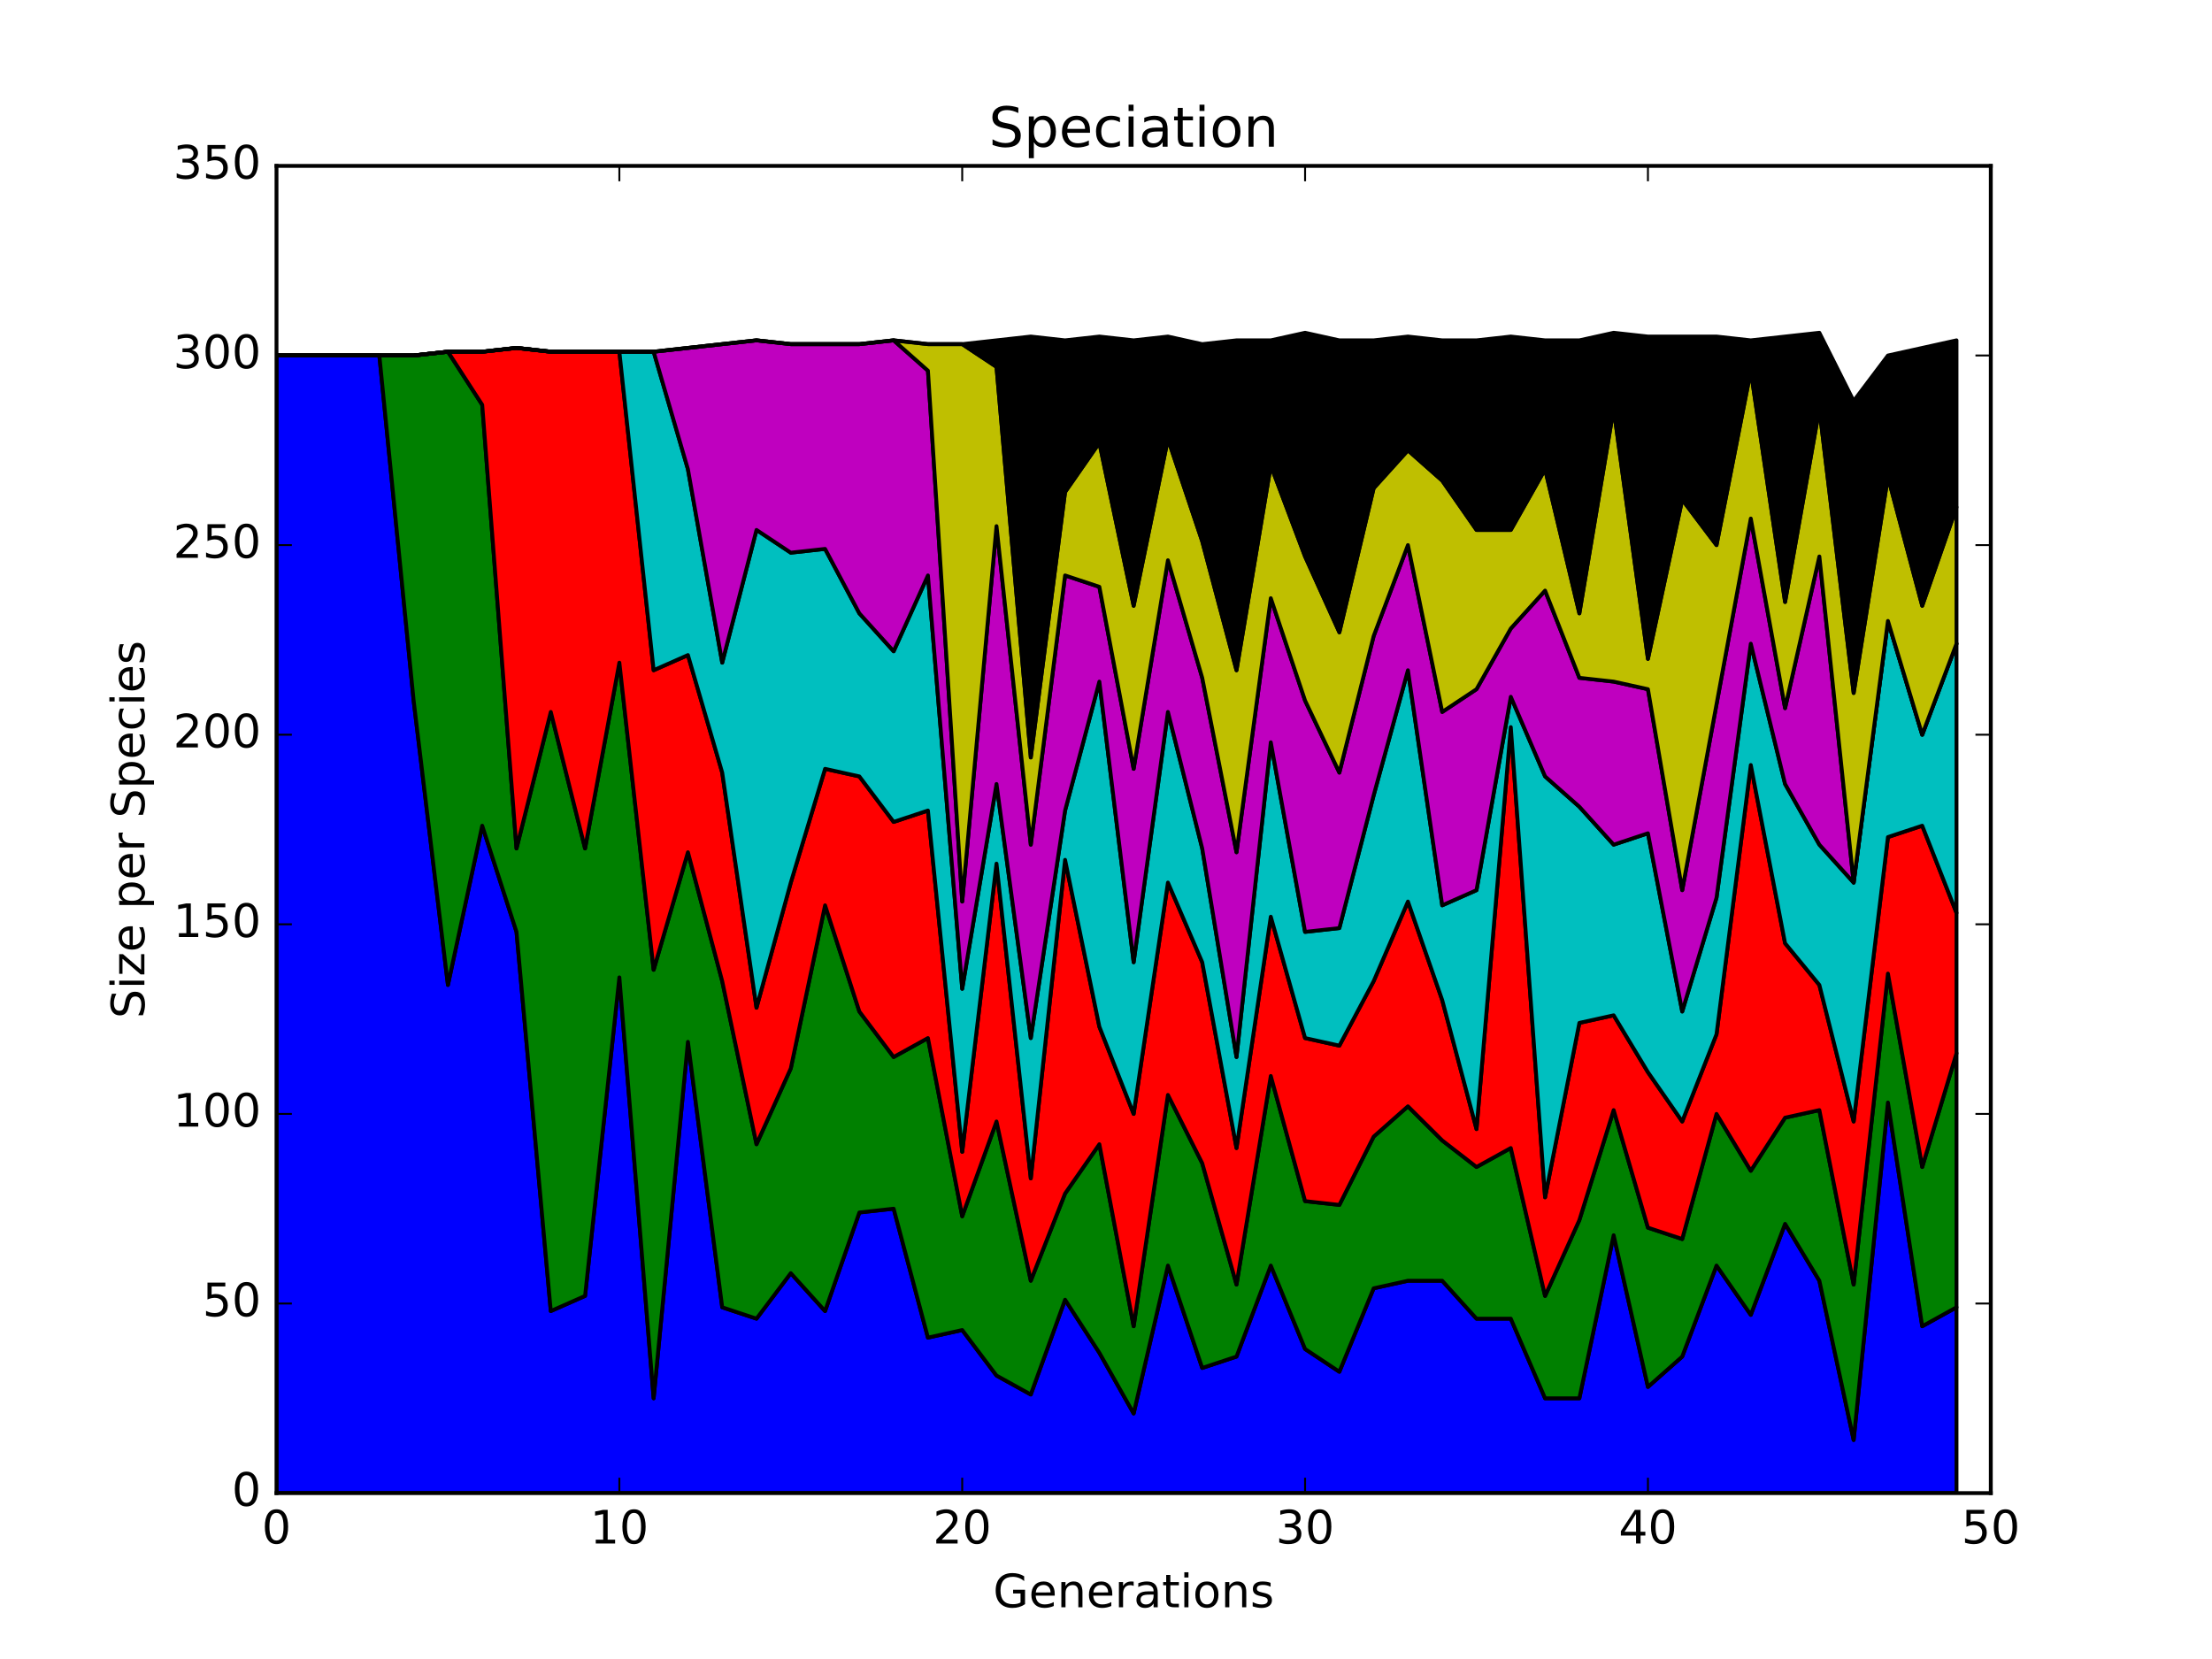<?xml version="1.0" encoding="utf-8" standalone="no"?>
<!DOCTYPE svg PUBLIC "-//W3C//DTD SVG 1.1//EN"
  "http://www.w3.org/Graphics/SVG/1.1/DTD/svg11.dtd">
<!-- Created with matplotlib (http://matplotlib.org/) -->
<svg height="432pt" version="1.1" viewBox="0 0 576 432" width="576pt" xmlns="http://www.w3.org/2000/svg" xmlns:xlink="http://www.w3.org/1999/xlink">
 <defs>
  <style type="text/css">
*{stroke-linecap:butt;stroke-linejoin:round;stroke-miterlimit:100000;}
  </style>
 </defs>
 <g id="figure_1">
  <g id="patch_1">
   <path d="M 0 432 
L 576 432 
L 576 0 
L 0 0 
z
" style="fill:#ffffff;"/>
  </g>
  <g id="axes_1">
   <g id="patch_2">
    <path d="M 72 388.8 
L 518.4 388.8 
L 518.4 43.2 
L 72 43.2 
z
" style="fill:#ffffff;"/>
   </g>
   <g id="PolyCollection_1">
    <defs>
     <path d="M 72 -339.429 
L 72 -43.2 
L 80.928 -43.2 
L 89.856 -43.2 
L 98.784 -43.2 
L 107.712 -43.2 
L 116.64 -43.2 
L 125.568 -43.2 
L 134.496 -43.2 
L 143.424 -43.2 
L 152.352 -43.2 
L 161.28 -43.2 
L 170.208 -43.2 
L 179.136 -43.2 
L 188.064 -43.2 
L 196.992 -43.2 
L 205.92 -43.2 
L 214.848 -43.2 
L 223.776 -43.2 
L 232.704 -43.2 
L 241.632 -43.2 
L 250.56 -43.2 
L 259.488 -43.2 
L 268.416 -43.2 
L 277.344 -43.2 
L 286.272 -43.2 
L 295.2 -43.2 
L 304.128 -43.2 
L 313.056 -43.2 
L 321.984 -43.2 
L 330.912 -43.2 
L 339.84 -43.2 
L 348.768 -43.2 
L 357.696 -43.2 
L 366.624 -43.2 
L 375.552 -43.2 
L 384.48 -43.2 
L 393.408 -43.2 
L 402.336 -43.2 
L 411.264 -43.2 
L 420.192 -43.2 
L 429.12 -43.2 
L 438.048 -43.2 
L 446.976 -43.2 
L 455.904 -43.2 
L 464.832 -43.2 
L 473.76 -43.2 
L 482.688 -43.2 
L 491.616 -43.2 
L 500.544 -43.2 
L 509.472 -43.2 
L 509.472 -91.584 
L 509.472 -91.584 
L 500.544 -86.647 
L 491.616 -144.905 
L 482.688 -57.024 
L 473.76 -98.496 
L 464.832 -113.307 
L 455.904 -89.609 
L 446.976 -102.446 
L 438.048 -78.747 
L 429.12 -70.848 
L 420.192 -110.345 
L 411.264 -67.886 
L 402.336 -67.886 
L 393.408 -88.622 
L 384.48 -88.622 
L 375.552 -98.496 
L 366.624 -98.496 
L 357.696 -96.521 
L 348.768 -74.798 
L 339.84 -80.722 
L 330.912 -102.446 
L 321.984 -78.747 
L 313.056 -75.785 
L 304.128 -102.446 
L 295.2 -63.936 
L 286.272 -79.735 
L 277.344 -93.559 
L 268.416 -68.873 
L 259.488 -73.81 
L 250.56 -85.659 
L 241.632 -83.685 
L 232.704 -117.257 
L 223.776 -116.27 
L 214.848 -90.597 
L 205.92 -100.471 
L 196.992 -88.622 
L 188.064 -91.584 
L 179.136 -160.704 
L 170.208 -67.886 
L 161.28 -177.49 
L 152.352 -94.546 
L 143.424 -90.597 
L 134.496 -189.339 
L 125.568 -216.987 
L 116.64 -175.515 
L 107.712 -249.573 
L 98.784 -339.429 
L 89.856 -339.429 
L 80.928 -339.429 
L 72 -339.429 
z
" id="mfee3e03f10" style="stroke:#000000;"/>
    </defs>
    <g clip-path="url(#pdfb8f7d296)">
     <use style="fill:#0000ff;stroke:#000000;" x="0.0" xlink:href="#mfee3e03f10" y="432.0"/>
    </g>
   </g>
   <g id="PolyCollection_2">
    <defs>
     <path d="M 72 -339.429 
L 72 -339.429 
L 80.928 -339.429 
L 89.856 -339.429 
L 98.784 -339.429 
L 107.712 -249.573 
L 116.64 -175.515 
L 125.568 -216.987 
L 134.496 -189.339 
L 143.424 -90.597 
L 152.352 -94.546 
L 161.28 -177.49 
L 170.208 -67.886 
L 179.136 -160.704 
L 188.064 -91.584 
L 196.992 -88.622 
L 205.92 -100.471 
L 214.848 -90.597 
L 223.776 -116.27 
L 232.704 -117.257 
L 241.632 -83.685 
L 250.56 -85.659 
L 259.488 -73.81 
L 268.416 -68.873 
L 277.344 -93.559 
L 286.272 -79.735 
L 295.2 -63.936 
L 304.128 -102.446 
L 313.056 -75.785 
L 321.984 -78.747 
L 330.912 -102.446 
L 339.84 -80.722 
L 348.768 -74.798 
L 357.696 -96.521 
L 366.624 -98.496 
L 375.552 -98.496 
L 384.48 -88.622 
L 393.408 -88.622 
L 402.336 -67.886 
L 411.264 -67.886 
L 420.192 -110.345 
L 429.12 -70.848 
L 438.048 -78.747 
L 446.976 -102.446 
L 455.904 -89.609 
L 464.832 -113.307 
L 473.76 -98.496 
L 482.688 -57.024 
L 491.616 -144.905 
L 500.544 -86.647 
L 509.472 -91.584 
L 509.472 -157.742 
L 509.472 -157.742 
L 500.544 -128.119 
L 491.616 -178.478 
L 482.688 -97.509 
L 473.76 -142.93 
L 464.832 -140.955 
L 455.904 -127.131 
L 446.976 -141.943 
L 438.048 -109.358 
L 429.12 -112.32 
L 420.192 -142.93 
L 411.264 -114.295 
L 402.336 -94.546 
L 393.408 -133.056 
L 384.48 -128.119 
L 375.552 -135.031 
L 366.624 -143.918 
L 357.696 -136.018 
L 348.768 -118.245 
L 339.84 -119.232 
L 330.912 -151.817 
L 321.984 -97.509 
L 313.056 -129.106 
L 304.128 -146.88 
L 295.2 -86.647 
L 286.272 -134.043 
L 277.344 -121.207 
L 268.416 -98.496 
L 259.488 -139.968 
L 250.56 -115.282 
L 241.632 -161.691 
L 232.704 -156.754 
L 223.776 -168.603 
L 214.848 -196.251 
L 205.92 -153.792 
L 196.992 -134.043 
L 188.064 -176.503 
L 179.136 -210.075 
L 170.208 -179.465 
L 161.28 -259.447 
L 152.352 -211.063 
L 143.424 -246.61 
L 134.496 -211.063 
L 125.568 -326.592 
L 116.64 -340.416 
L 107.712 -339.429 
L 98.784 -339.429 
L 89.856 -339.429 
L 80.928 -339.429 
L 72 -339.429 
z
" id="mb79f31e3a2" style="stroke:#000000;"/>
    </defs>
    <g clip-path="url(#pdfb8f7d296)">
     <use style="fill:#008000;stroke:#000000;" x="0.0" xlink:href="#mb79f31e3a2" y="432.0"/>
    </g>
   </g>
   <g id="PolyCollection_3">
    <defs>
     <path d="M 72 -339.429 
L 72 -339.429 
L 80.928 -339.429 
L 89.856 -339.429 
L 98.784 -339.429 
L 107.712 -339.429 
L 116.64 -340.416 
L 125.568 -326.592 
L 134.496 -211.063 
L 143.424 -246.61 
L 152.352 -211.063 
L 161.28 -259.447 
L 170.208 -179.465 
L 179.136 -210.075 
L 188.064 -176.503 
L 196.992 -134.043 
L 205.92 -153.792 
L 214.848 -196.251 
L 223.776 -168.603 
L 232.704 -156.754 
L 241.632 -161.691 
L 250.56 -115.282 
L 259.488 -139.968 
L 268.416 -98.496 
L 277.344 -121.207 
L 286.272 -134.043 
L 295.2 -86.647 
L 304.128 -146.88 
L 313.056 -129.106 
L 321.984 -97.509 
L 330.912 -151.817 
L 339.84 -119.232 
L 348.768 -118.245 
L 357.696 -136.018 
L 366.624 -143.918 
L 375.552 -135.031 
L 384.48 -128.119 
L 393.408 -133.056 
L 402.336 -94.546 
L 411.264 -114.295 
L 420.192 -142.93 
L 429.12 -112.32 
L 438.048 -109.358 
L 446.976 -141.943 
L 455.904 -127.131 
L 464.832 -140.955 
L 473.76 -142.93 
L 482.688 -97.509 
L 491.616 -178.478 
L 500.544 -128.119 
L 509.472 -157.742 
L 509.472 -194.277 
L 509.472 -194.277 
L 500.544 -216.987 
L 491.616 -214.025 
L 482.688 -139.968 
L 473.76 -175.515 
L 464.832 -186.377 
L 455.904 -232.786 
L 446.976 -162.679 
L 438.048 -139.968 
L 429.12 -152.805 
L 420.192 -167.616 
L 411.264 -165.641 
L 402.336 -120.219 
L 393.408 -242.661 
L 384.48 -137.993 
L 375.552 -171.566 
L 366.624 -197.239 
L 357.696 -176.503 
L 348.768 -159.717 
L 339.84 -161.691 
L 330.912 -193.289 
L 321.984 -133.056 
L 313.056 -181.44 
L 304.128 -202.176 
L 295.2 -141.943 
L 286.272 -164.654 
L 277.344 -208.101 
L 268.416 -125.157 
L 259.488 -207.113 
L 250.56 -132.069 
L 241.632 -220.937 
L 232.704 -217.975 
L 223.776 -229.824 
L 214.848 -231.799 
L 205.92 -202.176 
L 196.992 -169.591 
L 188.064 -230.811 
L 179.136 -261.422 
L 170.208 -257.472 
L 161.28 -340.416 
L 152.352 -340.416 
L 143.424 -340.416 
L 134.496 -341.403 
L 125.568 -340.416 
L 116.64 -340.416 
L 107.712 -339.429 
L 98.784 -339.429 
L 89.856 -339.429 
L 80.928 -339.429 
L 72 -339.429 
z
" id="m4c557b2517" style="stroke:#000000;"/>
    </defs>
    <g clip-path="url(#pdfb8f7d296)">
     <use style="fill:#ff0000;stroke:#000000;" x="0.0" xlink:href="#m4c557b2517" y="432.0"/>
    </g>
   </g>
   <g id="PolyCollection_4">
    <defs>
     <path d="M 72 -339.429 
L 72 -339.429 
L 80.928 -339.429 
L 89.856 -339.429 
L 98.784 -339.429 
L 107.712 -339.429 
L 116.64 -340.416 
L 125.568 -340.416 
L 134.496 -341.403 
L 143.424 -340.416 
L 152.352 -340.416 
L 161.28 -340.416 
L 170.208 -257.472 
L 179.136 -261.422 
L 188.064 -230.811 
L 196.992 -169.591 
L 205.92 -202.176 
L 214.848 -231.799 
L 223.776 -229.824 
L 232.704 -217.975 
L 241.632 -220.937 
L 250.56 -132.069 
L 259.488 -207.113 
L 268.416 -125.157 
L 277.344 -208.101 
L 286.272 -164.654 
L 295.2 -141.943 
L 304.128 -202.176 
L 313.056 -181.44 
L 321.984 -133.056 
L 330.912 -193.289 
L 339.84 -161.691 
L 348.768 -159.717 
L 357.696 -176.503 
L 366.624 -197.239 
L 375.552 -171.566 
L 384.48 -137.993 
L 393.408 -242.661 
L 402.336 -120.219 
L 411.264 -165.641 
L 420.192 -167.616 
L 429.12 -152.805 
L 438.048 -139.968 
L 446.976 -162.679 
L 455.904 -232.786 
L 464.832 -186.377 
L 473.76 -175.515 
L 482.688 -139.968 
L 491.616 -214.025 
L 500.544 -216.987 
L 509.472 -194.277 
L 509.472 -264.384 
L 509.472 -264.384 
L 500.544 -240.686 
L 491.616 -270.309 
L 482.688 -202.176 
L 473.76 -212.05 
L 464.832 -227.849 
L 455.904 -264.384 
L 446.976 -198.226 
L 438.048 -168.603 
L 429.12 -215.013 
L 420.192 -212.05 
L 411.264 -221.925 
L 402.336 -229.824 
L 393.408 -250.56 
L 384.48 -200.201 
L 375.552 -196.251 
L 366.624 -257.472 
L 357.696 -224.887 
L 348.768 -190.327 
L 339.84 -189.339 
L 330.912 -238.711 
L 321.984 -156.754 
L 313.056 -211.063 
L 304.128 -246.61 
L 295.2 -181.44 
L 286.272 -254.51 
L 277.344 -220.937 
L 268.416 -161.691 
L 259.488 -227.849 
L 250.56 -174.528 
L 241.632 -282.158 
L 232.704 -262.409 
L 223.776 -272.283 
L 214.848 -289.07 
L 205.92 -288.082 
L 196.992 -294.007 
L 188.064 -259.447 
L 179.136 -309.806 
L 170.208 -340.416 
L 161.28 -340.416 
L 152.352 -340.416 
L 143.424 -340.416 
L 134.496 -341.403 
L 125.568 -340.416 
L 116.64 -340.416 
L 107.712 -339.429 
L 98.784 -339.429 
L 89.856 -339.429 
L 80.928 -339.429 
L 72 -339.429 
z
" id="mb60c667c07" style="stroke:#000000;"/>
    </defs>
    <g clip-path="url(#pdfb8f7d296)">
     <use style="fill:#00bfbf;stroke:#000000;" x="0.0" xlink:href="#mb60c667c07" y="432.0"/>
    </g>
   </g>
   <g id="PolyCollection_5">
    <defs>
     <path d="M 72 -339.429 
L 72 -339.429 
L 80.928 -339.429 
L 89.856 -339.429 
L 98.784 -339.429 
L 107.712 -339.429 
L 116.64 -340.416 
L 125.568 -340.416 
L 134.496 -341.403 
L 143.424 -340.416 
L 152.352 -340.416 
L 161.28 -340.416 
L 170.208 -340.416 
L 179.136 -309.806 
L 188.064 -259.447 
L 196.992 -294.007 
L 205.92 -288.082 
L 214.848 -289.07 
L 223.776 -272.283 
L 232.704 -262.409 
L 241.632 -282.158 
L 250.56 -174.528 
L 259.488 -227.849 
L 268.416 -161.691 
L 277.344 -220.937 
L 286.272 -254.51 
L 295.2 -181.44 
L 304.128 -246.61 
L 313.056 -211.063 
L 321.984 -156.754 
L 330.912 -238.711 
L 339.84 -189.339 
L 348.768 -190.327 
L 357.696 -224.887 
L 366.624 -257.472 
L 375.552 -196.251 
L 384.48 -200.201 
L 393.408 -250.56 
L 402.336 -229.824 
L 411.264 -221.925 
L 420.192 -212.05 
L 429.12 -215.013 
L 438.048 -168.603 
L 446.976 -198.226 
L 455.904 -264.384 
L 464.832 -227.849 
L 473.76 -212.05 
L 482.688 -202.176 
L 491.616 -270.309 
L 500.544 -240.686 
L 509.472 -264.384 
L 509.472 -264.384 
L 509.472 -264.384 
L 500.544 -240.686 
L 491.616 -270.309 
L 482.688 -202.176 
L 473.76 -287.095 
L 464.832 -247.598 
L 455.904 -296.969 
L 446.976 -248.585 
L 438.048 -200.201 
L 429.12 -252.535 
L 420.192 -254.51 
L 411.264 -255.497 
L 402.336 -278.208 
L 393.408 -268.334 
L 384.48 -252.535 
L 375.552 -246.61 
L 366.624 -290.057 
L 357.696 -266.359 
L 348.768 -230.811 
L 339.84 -249.573 
L 330.912 -276.233 
L 321.984 -210.075 
L 313.056 -255.497 
L 304.128 -286.107 
L 295.2 -231.799 
L 286.272 -279.195 
L 277.344 -282.158 
L 268.416 -212.05 
L 259.488 -294.994 
L 250.56 -197.239 
L 241.632 -335.479 
L 232.704 -343.378 
L 223.776 -342.391 
L 214.848 -342.391 
L 205.92 -342.391 
L 196.992 -343.378 
L 188.064 -342.391 
L 179.136 -341.403 
L 170.208 -340.416 
L 161.28 -340.416 
L 152.352 -340.416 
L 143.424 -340.416 
L 134.496 -341.403 
L 125.568 -340.416 
L 116.64 -340.416 
L 107.712 -339.429 
L 98.784 -339.429 
L 89.856 -339.429 
L 80.928 -339.429 
L 72 -339.429 
z
" id="m4d6fc6853d" style="stroke:#000000;"/>
    </defs>
    <g clip-path="url(#pdfb8f7d296)">
     <use style="fill:#bf00bf;stroke:#000000;" x="0.0" xlink:href="#m4d6fc6853d" y="432.0"/>
    </g>
   </g>
   <g id="PolyCollection_6">
    <defs>
     <path d="M 72 -339.429 
L 72 -339.429 
L 80.928 -339.429 
L 89.856 -339.429 
L 98.784 -339.429 
L 107.712 -339.429 
L 116.64 -340.416 
L 125.568 -340.416 
L 134.496 -341.403 
L 143.424 -340.416 
L 152.352 -340.416 
L 161.28 -340.416 
L 170.208 -340.416 
L 179.136 -341.403 
L 188.064 -342.391 
L 196.992 -343.378 
L 205.92 -342.391 
L 214.848 -342.391 
L 223.776 -342.391 
L 232.704 -343.378 
L 241.632 -335.479 
L 250.56 -197.239 
L 259.488 -294.994 
L 268.416 -212.05 
L 277.344 -282.158 
L 286.272 -279.195 
L 295.2 -231.799 
L 304.128 -286.107 
L 313.056 -255.497 
L 321.984 -210.075 
L 330.912 -276.233 
L 339.84 -249.573 
L 348.768 -230.811 
L 357.696 -266.359 
L 366.624 -290.057 
L 375.552 -246.61 
L 384.48 -252.535 
L 393.408 -268.334 
L 402.336 -278.208 
L 411.264 -255.497 
L 420.192 -254.51 
L 429.12 -252.535 
L 438.048 -200.201 
L 446.976 -248.585 
L 455.904 -296.969 
L 464.832 -247.598 
L 473.76 -287.095 
L 482.688 -202.176 
L 491.616 -270.309 
L 500.544 -240.686 
L 509.472 -264.384 
L 509.472 -299.931 
L 509.472 -299.931 
L 500.544 -274.258 
L 491.616 -307.831 
L 482.688 -251.547 
L 473.76 -325.605 
L 464.832 -275.246 
L 455.904 -335.479 
L 446.976 -290.057 
L 438.048 -301.906 
L 429.12 -260.434 
L 420.192 -325.605 
L 411.264 -272.283 
L 402.336 -309.806 
L 393.408 -294.007 
L 384.48 -294.007 
L 375.552 -306.843 
L 366.624 -314.743 
L 357.696 -304.869 
L 348.768 -267.346 
L 339.84 -287.095 
L 330.912 -310.793 
L 321.984 -257.472 
L 313.056 -291.045 
L 304.128 -317.705 
L 295.2 -274.258 
L 286.272 -316.718 
L 277.344 -303.881 
L 268.416 -234.761 
L 259.488 -336.466 
L 250.56 -342.391 
L 241.632 -342.391 
L 232.704 -343.378 
L 223.776 -342.391 
L 214.848 -342.391 
L 205.92 -342.391 
L 196.992 -343.378 
L 188.064 -342.391 
L 179.136 -341.403 
L 170.208 -340.416 
L 161.28 -340.416 
L 152.352 -340.416 
L 143.424 -340.416 
L 134.496 -341.403 
L 125.568 -340.416 
L 116.64 -340.416 
L 107.712 -339.429 
L 98.784 -339.429 
L 89.856 -339.429 
L 80.928 -339.429 
L 72 -339.429 
z
" id="m09508219eb" style="stroke:#000000;"/>
    </defs>
    <g clip-path="url(#pdfb8f7d296)">
     <use style="fill:#bfbf00;stroke:#000000;" x="0.0" xlink:href="#m09508219eb" y="432.0"/>
    </g>
   </g>
   <g id="PolyCollection_7">
    <defs>
     <path d="M 72 -339.429 
L 72 -339.429 
L 80.928 -339.429 
L 89.856 -339.429 
L 98.784 -339.429 
L 107.712 -339.429 
L 116.64 -340.416 
L 125.568 -340.416 
L 134.496 -341.403 
L 143.424 -340.416 
L 152.352 -340.416 
L 161.28 -340.416 
L 170.208 -340.416 
L 179.136 -341.403 
L 188.064 -342.391 
L 196.992 -343.378 
L 205.92 -342.391 
L 214.848 -342.391 
L 223.776 -342.391 
L 232.704 -343.378 
L 241.632 -342.391 
L 250.56 -342.391 
L 259.488 -336.466 
L 268.416 -234.761 
L 277.344 -303.881 
L 286.272 -316.718 
L 295.2 -274.258 
L 304.128 -317.705 
L 313.056 -291.045 
L 321.984 -257.472 
L 330.912 -310.793 
L 339.84 -287.095 
L 348.768 -267.346 
L 357.696 -304.869 
L 366.624 -314.743 
L 375.552 -306.843 
L 384.48 -294.007 
L 393.408 -294.007 
L 402.336 -309.806 
L 411.264 -272.283 
L 420.192 -325.605 
L 429.12 -260.434 
L 438.048 -301.906 
L 446.976 -290.057 
L 455.904 -335.479 
L 464.832 -275.246 
L 473.76 -325.605 
L 482.688 -251.547 
L 491.616 -307.831 
L 500.544 -274.258 
L 509.472 -299.931 
L 509.472 -343.378 
L 509.472 -343.378 
L 500.544 -341.403 
L 491.616 -339.429 
L 482.688 -327.579 
L 473.76 -345.353 
L 464.832 -344.366 
L 455.904 -343.378 
L 446.976 -344.366 
L 438.048 -344.366 
L 429.12 -344.366 
L 420.192 -345.353 
L 411.264 -343.378 
L 402.336 -343.378 
L 393.408 -344.366 
L 384.48 -343.378 
L 375.552 -343.378 
L 366.624 -344.366 
L 357.696 -343.378 
L 348.768 -343.378 
L 339.84 -345.353 
L 330.912 -343.378 
L 321.984 -343.378 
L 313.056 -342.391 
L 304.128 -344.366 
L 295.2 -343.378 
L 286.272 -344.366 
L 277.344 -343.378 
L 268.416 -344.366 
L 259.488 -343.378 
L 250.56 -342.391 
L 241.632 -342.391 
L 232.704 -343.378 
L 223.776 -342.391 
L 214.848 -342.391 
L 205.92 -342.391 
L 196.992 -343.378 
L 188.064 -342.391 
L 179.136 -341.403 
L 170.208 -340.416 
L 161.28 -340.416 
L 152.352 -340.416 
L 143.424 -340.416 
L 134.496 -341.403 
L 125.568 -340.416 
L 116.64 -340.416 
L 107.712 -339.429 
L 98.784 -339.429 
L 89.856 -339.429 
L 80.928 -339.429 
L 72 -339.429 
z
" id="m6f94bbad53" style="stroke:#000000;"/>
    </defs>
    <g clip-path="url(#pdfb8f7d296)">
     <use style="stroke:#000000;" x="0.0" xlink:href="#m6f94bbad53" y="432.0"/>
    </g>
   </g>
   <g id="patch_3">
    <path d="M 72 43.2 
L 518.4 43.2 
" style="fill:none;stroke:#000000;stroke-linecap:square;stroke-linejoin:miter;"/>
   </g>
   <g id="patch_4">
    <path d="M 72 388.8 
L 518.4 388.8 
" style="fill:none;stroke:#000000;stroke-linecap:square;stroke-linejoin:miter;"/>
   </g>
   <g id="patch_5">
    <path d="M 72 388.8 
L 72 43.2 
" style="fill:none;stroke:#000000;stroke-linecap:square;stroke-linejoin:miter;"/>
   </g>
   <g id="patch_6">
    <path d="M 518.4 388.8 
L 518.4 43.2 
" style="fill:none;stroke:#000000;stroke-linecap:square;stroke-linejoin:miter;"/>
   </g>
   <g id="matplotlib.axis_1">
    <g id="xtick_1">
     <g id="line2d_1">
      <defs>
       <path d="M 0 0 
L 0 -4 
" id="m015c367606" style="stroke:#000000;stroke-width:0.5;"/>
      </defs>
      <g>
       <use style="stroke:#000000;stroke-width:0.5;" x="72.0" xlink:href="#m015c367606" y="388.8"/>
      </g>
     </g>
     <g id="line2d_2">
      <defs>
       <path d="M 0 0 
L 0 4 
" id="mb0a38dd9a9" style="stroke:#000000;stroke-width:0.5;"/>
      </defs>
      <g>
       <use style="stroke:#000000;stroke-width:0.5;" x="72.0" xlink:href="#mb0a38dd9a9" y="43.2"/>
      </g>
     </g>
     <g id="text_1">
      <!-- 0 -->
      <defs>
       <path d="M 31.781 66.406 
Q 24.172 66.406 20.328 58.906 
Q 16.5 51.422 16.5 36.375 
Q 16.5 21.391 20.328 13.891 
Q 24.172 6.391 31.781 6.391 
Q 39.453 6.391 43.281 13.891 
Q 47.125 21.391 47.125 36.375 
Q 47.125 51.422 43.281 58.906 
Q 39.453 66.406 31.781 66.406 
M 31.781 74.219 
Q 44.047 74.219 50.516 64.516 
Q 56.984 54.828 56.984 36.375 
Q 56.984 17.969 50.516 8.266 
Q 44.047 -1.422 31.781 -1.422 
Q 19.531 -1.422 13.062 8.266 
Q 6.594 17.969 6.594 36.375 
Q 6.594 54.828 13.062 64.516 
Q 19.531 74.219 31.781 74.219 
" id="BitstreamVeraSans-Roman-30"/>
      </defs>
      <g transform="translate(68.183 401.918)scale(0.12 -0.12)">
       <use xlink:href="#BitstreamVeraSans-Roman-30"/>
      </g>
     </g>
    </g>
    <g id="xtick_2">
     <g id="line2d_3">
      <g>
       <use style="stroke:#000000;stroke-width:0.5;" x="161.28" xlink:href="#m015c367606" y="388.8"/>
      </g>
     </g>
     <g id="line2d_4">
      <g>
       <use style="stroke:#000000;stroke-width:0.5;" x="161.28" xlink:href="#mb0a38dd9a9" y="43.2"/>
      </g>
     </g>
     <g id="text_2">
      <!-- 10 -->
      <defs>
       <path d="M 12.406 8.297 
L 28.516 8.297 
L 28.516 63.922 
L 10.984 60.406 
L 10.984 69.391 
L 28.422 72.906 
L 38.281 72.906 
L 38.281 8.297 
L 54.391 8.297 
L 54.391 0 
L 12.406 0 
z
" id="BitstreamVeraSans-Roman-31"/>
      </defs>
      <g transform="translate(153.645 401.918)scale(0.12 -0.12)">
       <use xlink:href="#BitstreamVeraSans-Roman-31"/>
       <use x="63.623" xlink:href="#BitstreamVeraSans-Roman-30"/>
      </g>
     </g>
    </g>
    <g id="xtick_3">
     <g id="line2d_5">
      <g>
       <use style="stroke:#000000;stroke-width:0.5;" x="250.56" xlink:href="#m015c367606" y="388.8"/>
      </g>
     </g>
     <g id="line2d_6">
      <g>
       <use style="stroke:#000000;stroke-width:0.5;" x="250.56" xlink:href="#mb0a38dd9a9" y="43.2"/>
      </g>
     </g>
     <g id="text_3">
      <!-- 20 -->
      <defs>
       <path d="M 19.188 8.297 
L 53.609 8.297 
L 53.609 0 
L 7.328 0 
L 7.328 8.297 
Q 12.938 14.109 22.625 23.891 
Q 32.328 33.688 34.812 36.531 
Q 39.547 41.844 41.422 45.531 
Q 43.312 49.219 43.312 52.781 
Q 43.312 58.594 39.234 62.25 
Q 35.156 65.922 28.609 65.922 
Q 23.969 65.922 18.812 64.312 
Q 13.672 62.703 7.812 59.422 
L 7.812 69.391 
Q 13.766 71.781 18.938 73 
Q 24.125 74.219 28.422 74.219 
Q 39.75 74.219 46.484 68.547 
Q 53.219 62.891 53.219 53.422 
Q 53.219 48.922 51.531 44.891 
Q 49.859 40.875 45.406 35.406 
Q 44.188 33.984 37.641 27.219 
Q 31.109 20.453 19.188 8.297 
" id="BitstreamVeraSans-Roman-32"/>
      </defs>
      <g transform="translate(242.925 401.918)scale(0.12 -0.12)">
       <use xlink:href="#BitstreamVeraSans-Roman-32"/>
       <use x="63.623" xlink:href="#BitstreamVeraSans-Roman-30"/>
      </g>
     </g>
    </g>
    <g id="xtick_4">
     <g id="line2d_7">
      <g>
       <use style="stroke:#000000;stroke-width:0.5;" x="339.84" xlink:href="#m015c367606" y="388.8"/>
      </g>
     </g>
     <g id="line2d_8">
      <g>
       <use style="stroke:#000000;stroke-width:0.5;" x="339.84" xlink:href="#mb0a38dd9a9" y="43.2"/>
      </g>
     </g>
     <g id="text_4">
      <!-- 30 -->
      <defs>
       <path d="M 40.578 39.312 
Q 47.656 37.797 51.625 33 
Q 55.609 28.219 55.609 21.188 
Q 55.609 10.406 48.188 4.484 
Q 40.766 -1.422 27.094 -1.422 
Q 22.516 -1.422 17.656 -0.516 
Q 12.797 0.391 7.625 2.203 
L 7.625 11.719 
Q 11.719 9.328 16.594 8.109 
Q 21.484 6.891 26.812 6.891 
Q 36.078 6.891 40.938 10.547 
Q 45.797 14.203 45.797 21.188 
Q 45.797 27.641 41.281 31.266 
Q 36.766 34.906 28.719 34.906 
L 20.219 34.906 
L 20.219 43.016 
L 29.109 43.016 
Q 36.375 43.016 40.234 45.922 
Q 44.094 48.828 44.094 54.297 
Q 44.094 59.906 40.109 62.906 
Q 36.141 65.922 28.719 65.922 
Q 24.656 65.922 20.016 65.031 
Q 15.375 64.156 9.812 62.312 
L 9.812 71.094 
Q 15.438 72.656 20.344 73.438 
Q 25.25 74.219 29.594 74.219 
Q 40.828 74.219 47.359 69.109 
Q 53.906 64.016 53.906 55.328 
Q 53.906 49.266 50.438 45.094 
Q 46.969 40.922 40.578 39.312 
" id="BitstreamVeraSans-Roman-33"/>
      </defs>
      <g transform="translate(332.205 401.918)scale(0.12 -0.12)">
       <use xlink:href="#BitstreamVeraSans-Roman-33"/>
       <use x="63.623" xlink:href="#BitstreamVeraSans-Roman-30"/>
      </g>
     </g>
    </g>
    <g id="xtick_5">
     <g id="line2d_9">
      <g>
       <use style="stroke:#000000;stroke-width:0.5;" x="429.12" xlink:href="#m015c367606" y="388.8"/>
      </g>
     </g>
     <g id="line2d_10">
      <g>
       <use style="stroke:#000000;stroke-width:0.5;" x="429.12" xlink:href="#mb0a38dd9a9" y="43.2"/>
      </g>
     </g>
     <g id="text_5">
      <!-- 40 -->
      <defs>
       <path d="M 37.797 64.312 
L 12.891 25.391 
L 37.797 25.391 
z
M 35.203 72.906 
L 47.609 72.906 
L 47.609 25.391 
L 58.016 25.391 
L 58.016 17.188 
L 47.609 17.188 
L 47.609 0 
L 37.797 0 
L 37.797 17.188 
L 4.891 17.188 
L 4.891 26.703 
z
" id="BitstreamVeraSans-Roman-34"/>
      </defs>
      <g transform="translate(421.485 401.918)scale(0.12 -0.12)">
       <use xlink:href="#BitstreamVeraSans-Roman-34"/>
       <use x="63.623" xlink:href="#BitstreamVeraSans-Roman-30"/>
      </g>
     </g>
    </g>
    <g id="xtick_6">
     <g id="line2d_11">
      <g>
       <use style="stroke:#000000;stroke-width:0.5;" x="518.4" xlink:href="#m015c367606" y="388.8"/>
      </g>
     </g>
     <g id="line2d_12">
      <g>
       <use style="stroke:#000000;stroke-width:0.5;" x="518.4" xlink:href="#mb0a38dd9a9" y="43.2"/>
      </g>
     </g>
     <g id="text_6">
      <!-- 50 -->
      <defs>
       <path d="M 10.797 72.906 
L 49.516 72.906 
L 49.516 64.594 
L 19.828 64.594 
L 19.828 46.734 
Q 21.969 47.469 24.109 47.828 
Q 26.266 48.188 28.422 48.188 
Q 40.625 48.188 47.75 41.5 
Q 54.891 34.812 54.891 23.391 
Q 54.891 11.625 47.562 5.094 
Q 40.234 -1.422 26.906 -1.422 
Q 22.312 -1.422 17.547 -0.641 
Q 12.797 0.141 7.719 1.703 
L 7.719 11.625 
Q 12.109 9.234 16.797 8.062 
Q 21.484 6.891 26.703 6.891 
Q 35.156 6.891 40.078 11.328 
Q 45.016 15.766 45.016 23.391 
Q 45.016 31 40.078 35.438 
Q 35.156 39.891 26.703 39.891 
Q 22.75 39.891 18.812 39.016 
Q 14.891 38.141 10.797 36.281 
z
" id="BitstreamVeraSans-Roman-35"/>
      </defs>
      <g transform="translate(510.765 401.918)scale(0.12 -0.12)">
       <use xlink:href="#BitstreamVeraSans-Roman-35"/>
       <use x="63.623" xlink:href="#BitstreamVeraSans-Roman-30"/>
      </g>
     </g>
    </g>
    <g id="text_7">
     <!-- Generations -->
     <defs>
      <path d="M 59.516 10.406 
L 59.516 29.984 
L 43.406 29.984 
L 43.406 38.094 
L 69.281 38.094 
L 69.281 6.781 
Q 63.578 2.734 56.688 0.656 
Q 49.812 -1.422 42 -1.422 
Q 24.906 -1.422 15.25 8.562 
Q 5.609 18.562 5.609 36.375 
Q 5.609 54.25 15.25 64.234 
Q 24.906 74.219 42 74.219 
Q 49.125 74.219 55.547 72.453 
Q 61.969 70.703 67.391 67.281 
L 67.391 56.781 
Q 61.922 61.422 55.766 63.766 
Q 49.609 66.109 42.828 66.109 
Q 29.438 66.109 22.719 58.641 
Q 16.016 51.172 16.016 36.375 
Q 16.016 21.625 22.719 14.156 
Q 29.438 6.688 42.828 6.688 
Q 48.047 6.688 52.141 7.594 
Q 56.25 8.5 59.516 10.406 
" id="BitstreamVeraSans-Roman-47"/>
      <path d="M 54.891 33.016 
L 54.891 0 
L 45.906 0 
L 45.906 32.719 
Q 45.906 40.484 42.875 44.328 
Q 39.844 48.188 33.797 48.188 
Q 26.516 48.188 22.312 43.547 
Q 18.109 38.922 18.109 30.906 
L 18.109 0 
L 9.078 0 
L 9.078 54.688 
L 18.109 54.688 
L 18.109 46.188 
Q 21.344 51.125 25.703 53.562 
Q 30.078 56 35.797 56 
Q 45.219 56 50.047 50.172 
Q 54.891 44.344 54.891 33.016 
" id="BitstreamVeraSans-Roman-6e"/>
      <path d="M 18.312 70.219 
L 18.312 54.688 
L 36.812 54.688 
L 36.812 47.703 
L 18.312 47.703 
L 18.312 18.016 
Q 18.312 11.328 20.141 9.422 
Q 21.969 7.516 27.594 7.516 
L 36.812 7.516 
L 36.812 0 
L 27.594 0 
Q 17.188 0 13.234 3.875 
Q 9.281 7.766 9.281 18.016 
L 9.281 47.703 
L 2.688 47.703 
L 2.688 54.688 
L 9.281 54.688 
L 9.281 70.219 
z
" id="BitstreamVeraSans-Roman-74"/>
      <path d="M 44.281 53.078 
L 44.281 44.578 
Q 40.484 46.531 36.375 47.5 
Q 32.281 48.484 27.875 48.484 
Q 21.188 48.484 17.844 46.438 
Q 14.5 44.391 14.5 40.281 
Q 14.5 37.156 16.891 35.375 
Q 19.281 33.594 26.516 31.984 
L 29.594 31.297 
Q 39.156 29.25 43.188 25.516 
Q 47.219 21.781 47.219 15.094 
Q 47.219 7.469 41.188 3.016 
Q 35.156 -1.422 24.609 -1.422 
Q 20.219 -1.422 15.453 -0.562 
Q 10.688 0.297 5.422 2 
L 5.422 11.281 
Q 10.406 8.688 15.234 7.391 
Q 20.062 6.109 24.812 6.109 
Q 31.156 6.109 34.562 8.281 
Q 37.984 10.453 37.984 14.406 
Q 37.984 18.062 35.516 20.016 
Q 33.062 21.969 24.703 23.781 
L 21.578 24.516 
Q 13.234 26.266 9.516 29.906 
Q 5.812 33.547 5.812 39.891 
Q 5.812 47.609 11.281 51.797 
Q 16.75 56 26.812 56 
Q 31.781 56 36.172 55.266 
Q 40.578 54.547 44.281 53.078 
" id="BitstreamVeraSans-Roman-73"/>
      <path d="M 41.109 46.297 
Q 39.594 47.172 37.812 47.578 
Q 36.031 48 33.891 48 
Q 26.266 48 22.188 43.047 
Q 18.109 38.094 18.109 28.812 
L 18.109 0 
L 9.078 0 
L 9.078 54.688 
L 18.109 54.688 
L 18.109 46.188 
Q 20.953 51.172 25.484 53.578 
Q 30.031 56 36.531 56 
Q 37.453 56 38.578 55.875 
Q 39.703 55.766 41.062 55.516 
z
" id="BitstreamVeraSans-Roman-72"/>
      <path d="M 34.281 27.484 
Q 23.391 27.484 19.188 25 
Q 14.984 22.516 14.984 16.5 
Q 14.984 11.719 18.141 8.906 
Q 21.297 6.109 26.703 6.109 
Q 34.188 6.109 38.703 11.406 
Q 43.219 16.703 43.219 25.484 
L 43.219 27.484 
z
M 52.203 31.203 
L 52.203 0 
L 43.219 0 
L 43.219 8.297 
Q 40.141 3.328 35.547 0.953 
Q 30.953 -1.422 24.312 -1.422 
Q 15.922 -1.422 10.953 3.297 
Q 6 8.016 6 15.922 
Q 6 25.141 12.172 29.828 
Q 18.359 34.516 30.609 34.516 
L 43.219 34.516 
L 43.219 35.406 
Q 43.219 41.609 39.141 45 
Q 35.062 48.391 27.688 48.391 
Q 23 48.391 18.547 47.266 
Q 14.109 46.141 10.016 43.891 
L 10.016 52.203 
Q 14.938 54.109 19.578 55.047 
Q 24.219 56 28.609 56 
Q 40.484 56 46.344 49.844 
Q 52.203 43.703 52.203 31.203 
" id="BitstreamVeraSans-Roman-61"/>
      <path d="M 30.609 48.391 
Q 23.391 48.391 19.188 42.75 
Q 14.984 37.109 14.984 27.297 
Q 14.984 17.484 19.156 11.844 
Q 23.344 6.203 30.609 6.203 
Q 37.797 6.203 41.984 11.859 
Q 46.188 17.531 46.188 27.297 
Q 46.188 37.016 41.984 42.703 
Q 37.797 48.391 30.609 48.391 
M 30.609 56 
Q 42.328 56 49.016 48.375 
Q 55.719 40.766 55.719 27.297 
Q 55.719 13.875 49.016 6.219 
Q 42.328 -1.422 30.609 -1.422 
Q 18.844 -1.422 12.172 6.219 
Q 5.516 13.875 5.516 27.297 
Q 5.516 40.766 12.172 48.375 
Q 18.844 56 30.609 56 
" id="BitstreamVeraSans-Roman-6f"/>
      <path d="M 9.422 54.688 
L 18.406 54.688 
L 18.406 0 
L 9.422 0 
z
M 9.422 75.984 
L 18.406 75.984 
L 18.406 64.594 
L 9.422 64.594 
z
" id="BitstreamVeraSans-Roman-69"/>
      <path d="M 56.203 29.594 
L 56.203 25.203 
L 14.891 25.203 
Q 15.484 15.922 20.484 11.062 
Q 25.484 6.203 34.422 6.203 
Q 39.594 6.203 44.453 7.469 
Q 49.312 8.734 54.109 11.281 
L 54.109 2.781 
Q 49.266 0.734 44.188 -0.344 
Q 39.109 -1.422 33.891 -1.422 
Q 20.797 -1.422 13.156 6.188 
Q 5.516 13.812 5.516 26.812 
Q 5.516 40.234 12.766 48.109 
Q 20.016 56 32.328 56 
Q 43.359 56 49.781 48.891 
Q 56.203 41.797 56.203 29.594 
M 47.219 32.234 
Q 47.125 39.594 43.094 43.984 
Q 39.062 48.391 32.422 48.391 
Q 24.906 48.391 20.391 44.141 
Q 15.875 39.891 15.188 32.172 
z
" id="BitstreamVeraSans-Roman-65"/>
     </defs>
     <g transform="translate(258.603 418.532)scale(0.12 -0.12)">
      <use xlink:href="#BitstreamVeraSans-Roman-47"/>
      <use x="77.49" xlink:href="#BitstreamVeraSans-Roman-65"/>
      <use x="139.014" xlink:href="#BitstreamVeraSans-Roman-6e"/>
      <use x="202.393" xlink:href="#BitstreamVeraSans-Roman-65"/>
      <use x="263.916" xlink:href="#BitstreamVeraSans-Roman-72"/>
      <use x="305.029" xlink:href="#BitstreamVeraSans-Roman-61"/>
      <use x="366.309" xlink:href="#BitstreamVeraSans-Roman-74"/>
      <use x="405.518" xlink:href="#BitstreamVeraSans-Roman-69"/>
      <use x="433.301" xlink:href="#BitstreamVeraSans-Roman-6f"/>
      <use x="494.482" xlink:href="#BitstreamVeraSans-Roman-6e"/>
      <use x="557.861" xlink:href="#BitstreamVeraSans-Roman-73"/>
     </g>
    </g>
   </g>
   <g id="matplotlib.axis_2">
    <g id="ytick_1">
     <g id="line2d_13">
      <defs>
       <path d="M 0 0 
L 4 0 
" id="m48b367f5cb" style="stroke:#000000;stroke-width:0.5;"/>
      </defs>
      <g>
       <use style="stroke:#000000;stroke-width:0.5;" x="72.0" xlink:href="#m48b367f5cb" y="388.8"/>
      </g>
     </g>
     <g id="line2d_14">
      <defs>
       <path d="M 0 0 
L -4 0 
" id="m76a274cc5b" style="stroke:#000000;stroke-width:0.5;"/>
      </defs>
      <g>
       <use style="stroke:#000000;stroke-width:0.5;" x="518.4" xlink:href="#m76a274cc5b" y="388.8"/>
      </g>
     </g>
     <g id="text_8">
      <!-- 0 -->
      <g transform="translate(60.365 392.111)scale(0.12 -0.12)">
       <use xlink:href="#BitstreamVeraSans-Roman-30"/>
      </g>
     </g>
    </g>
    <g id="ytick_2">
     <g id="line2d_15">
      <g>
       <use style="stroke:#000000;stroke-width:0.5;" x="72.0" xlink:href="#m48b367f5cb" y="339.429"/>
      </g>
     </g>
     <g id="line2d_16">
      <g>
       <use style="stroke:#000000;stroke-width:0.5;" x="518.4" xlink:href="#m76a274cc5b" y="339.429"/>
      </g>
     </g>
     <g id="text_9">
      <!-- 50 -->
      <g transform="translate(52.73 342.74)scale(0.12 -0.12)">
       <use xlink:href="#BitstreamVeraSans-Roman-35"/>
       <use x="63.623" xlink:href="#BitstreamVeraSans-Roman-30"/>
      </g>
     </g>
    </g>
    <g id="ytick_3">
     <g id="line2d_17">
      <g>
       <use style="stroke:#000000;stroke-width:0.5;" x="72.0" xlink:href="#m48b367f5cb" y="290.057"/>
      </g>
     </g>
     <g id="line2d_18">
      <g>
       <use style="stroke:#000000;stroke-width:0.5;" x="518.4" xlink:href="#m76a274cc5b" y="290.057"/>
      </g>
     </g>
     <g id="text_10">
      <!-- 100 -->
      <g transform="translate(45.095 293.368)scale(0.12 -0.12)">
       <use xlink:href="#BitstreamVeraSans-Roman-31"/>
       <use x="63.623" xlink:href="#BitstreamVeraSans-Roman-30"/>
       <use x="127.246" xlink:href="#BitstreamVeraSans-Roman-30"/>
      </g>
     </g>
    </g>
    <g id="ytick_4">
     <g id="line2d_19">
      <g>
       <use style="stroke:#000000;stroke-width:0.5;" x="72.0" xlink:href="#m48b367f5cb" y="240.686"/>
      </g>
     </g>
     <g id="line2d_20">
      <g>
       <use style="stroke:#000000;stroke-width:0.5;" x="518.4" xlink:href="#m76a274cc5b" y="240.686"/>
      </g>
     </g>
     <g id="text_11">
      <!-- 150 -->
      <g transform="translate(45.095 243.997)scale(0.12 -0.12)">
       <use xlink:href="#BitstreamVeraSans-Roman-31"/>
       <use x="63.623" xlink:href="#BitstreamVeraSans-Roman-35"/>
       <use x="127.246" xlink:href="#BitstreamVeraSans-Roman-30"/>
      </g>
     </g>
    </g>
    <g id="ytick_5">
     <g id="line2d_21">
      <g>
       <use style="stroke:#000000;stroke-width:0.5;" x="72.0" xlink:href="#m48b367f5cb" y="191.314"/>
      </g>
     </g>
     <g id="line2d_22">
      <g>
       <use style="stroke:#000000;stroke-width:0.5;" x="518.4" xlink:href="#m76a274cc5b" y="191.314"/>
      </g>
     </g>
     <g id="text_12">
      <!-- 200 -->
      <g transform="translate(45.095 194.626)scale(0.12 -0.12)">
       <use xlink:href="#BitstreamVeraSans-Roman-32"/>
       <use x="63.623" xlink:href="#BitstreamVeraSans-Roman-30"/>
       <use x="127.246" xlink:href="#BitstreamVeraSans-Roman-30"/>
      </g>
     </g>
    </g>
    <g id="ytick_6">
     <g id="line2d_23">
      <g>
       <use style="stroke:#000000;stroke-width:0.5;" x="72.0" xlink:href="#m48b367f5cb" y="141.943"/>
      </g>
     </g>
     <g id="line2d_24">
      <g>
       <use style="stroke:#000000;stroke-width:0.5;" x="518.4" xlink:href="#m76a274cc5b" y="141.943"/>
      </g>
     </g>
     <g id="text_13">
      <!-- 250 -->
      <g transform="translate(45.095 145.254)scale(0.12 -0.12)">
       <use xlink:href="#BitstreamVeraSans-Roman-32"/>
       <use x="63.623" xlink:href="#BitstreamVeraSans-Roman-35"/>
       <use x="127.246" xlink:href="#BitstreamVeraSans-Roman-30"/>
      </g>
     </g>
    </g>
    <g id="ytick_7">
     <g id="line2d_25">
      <g>
       <use style="stroke:#000000;stroke-width:0.5;" x="72.0" xlink:href="#m48b367f5cb" y="92.571"/>
      </g>
     </g>
     <g id="line2d_26">
      <g>
       <use style="stroke:#000000;stroke-width:0.5;" x="518.4" xlink:href="#m76a274cc5b" y="92.571"/>
      </g>
     </g>
     <g id="text_14">
      <!-- 300 -->
      <g transform="translate(45.095 95.883)scale(0.12 -0.12)">
       <use xlink:href="#BitstreamVeraSans-Roman-33"/>
       <use x="63.623" xlink:href="#BitstreamVeraSans-Roman-30"/>
       <use x="127.246" xlink:href="#BitstreamVeraSans-Roman-30"/>
      </g>
     </g>
    </g>
    <g id="ytick_8">
     <g id="line2d_27">
      <g>
       <use style="stroke:#000000;stroke-width:0.5;" x="72.0" xlink:href="#m48b367f5cb" y="43.2"/>
      </g>
     </g>
     <g id="line2d_28">
      <g>
       <use style="stroke:#000000;stroke-width:0.5;" x="518.4" xlink:href="#m76a274cc5b" y="43.2"/>
      </g>
     </g>
     <g id="text_15">
      <!-- 350 -->
      <g transform="translate(45.095 46.511)scale(0.12 -0.12)">
       <use xlink:href="#BitstreamVeraSans-Roman-33"/>
       <use x="63.623" xlink:href="#BitstreamVeraSans-Roman-35"/>
       <use x="127.246" xlink:href="#BitstreamVeraSans-Roman-30"/>
      </g>
     </g>
    </g>
    <g id="text_16">
     <!-- Size per Species -->
     <defs>
      <path d="M 48.781 52.594 
L 48.781 44.188 
Q 44.969 46.297 41.141 47.344 
Q 37.312 48.391 33.406 48.391 
Q 24.656 48.391 19.812 42.844 
Q 14.984 37.312 14.984 27.297 
Q 14.984 17.281 19.812 11.734 
Q 24.656 6.203 33.406 6.203 
Q 37.312 6.203 41.141 7.25 
Q 44.969 8.297 48.781 10.406 
L 48.781 2.094 
Q 45.016 0.344 40.984 -0.531 
Q 36.969 -1.422 32.422 -1.422 
Q 20.062 -1.422 12.781 6.344 
Q 5.516 14.109 5.516 27.297 
Q 5.516 40.672 12.859 48.328 
Q 20.219 56 33.016 56 
Q 37.156 56 41.109 55.141 
Q 45.062 54.297 48.781 52.594 
" id="BitstreamVeraSans-Roman-63"/>
      <path d="M 5.516 54.688 
L 48.188 54.688 
L 48.188 46.484 
L 14.406 7.172 
L 48.188 7.172 
L 48.188 0 
L 4.297 0 
L 4.297 8.203 
L 38.094 47.516 
L 5.516 47.516 
z
" id="BitstreamVeraSans-Roman-7a"/>
      <path id="BitstreamVeraSans-Roman-20"/>
      <path d="M 53.516 70.516 
L 53.516 60.891 
Q 47.906 63.578 42.922 64.891 
Q 37.938 66.219 33.297 66.219 
Q 25.25 66.219 20.875 63.094 
Q 16.5 59.969 16.5 54.203 
Q 16.5 49.359 19.406 46.891 
Q 22.312 44.438 30.422 42.922 
L 36.375 41.703 
Q 47.406 39.594 52.656 34.297 
Q 57.906 29 57.906 20.125 
Q 57.906 9.516 50.797 4.047 
Q 43.703 -1.422 29.984 -1.422 
Q 24.812 -1.422 18.969 -0.25 
Q 13.141 0.922 6.891 3.219 
L 6.891 13.375 
Q 12.891 10.016 18.656 8.297 
Q 24.422 6.594 29.984 6.594 
Q 38.422 6.594 43.016 9.906 
Q 47.609 13.234 47.609 19.391 
Q 47.609 24.75 44.312 27.781 
Q 41.016 30.812 33.5 32.328 
L 27.484 33.5 
Q 16.453 35.688 11.516 40.375 
Q 6.594 45.062 6.594 53.422 
Q 6.594 63.094 13.406 68.656 
Q 20.219 74.219 32.172 74.219 
Q 37.312 74.219 42.625 73.281 
Q 47.953 72.359 53.516 70.516 
" id="BitstreamVeraSans-Roman-53"/>
      <path d="M 18.109 8.203 
L 18.109 -20.797 
L 9.078 -20.797 
L 9.078 54.688 
L 18.109 54.688 
L 18.109 46.391 
Q 20.953 51.266 25.266 53.625 
Q 29.594 56 35.594 56 
Q 45.562 56 51.781 48.094 
Q 58.016 40.188 58.016 27.297 
Q 58.016 14.406 51.781 6.484 
Q 45.562 -1.422 35.594 -1.422 
Q 29.594 -1.422 25.266 0.953 
Q 20.953 3.328 18.109 8.203 
M 48.688 27.297 
Q 48.688 37.203 44.609 42.844 
Q 40.531 48.484 33.406 48.484 
Q 26.266 48.484 22.188 42.844 
Q 18.109 37.203 18.109 27.297 
Q 18.109 17.391 22.188 11.75 
Q 26.266 6.109 33.406 6.109 
Q 40.531 6.109 44.609 11.75 
Q 48.688 17.391 48.688 27.297 
" id="BitstreamVeraSans-Roman-70"/>
     </defs>
     <g transform="translate(37.599 265.192)rotate(-90.0)scale(0.12 -0.12)">
      <use xlink:href="#BitstreamVeraSans-Roman-53"/>
      <use x="63.477" xlink:href="#BitstreamVeraSans-Roman-69"/>
      <use x="91.26" xlink:href="#BitstreamVeraSans-Roman-7a"/>
      <use x="143.75" xlink:href="#BitstreamVeraSans-Roman-65"/>
      <use x="205.273" xlink:href="#BitstreamVeraSans-Roman-20"/>
      <use x="237.061" xlink:href="#BitstreamVeraSans-Roman-70"/>
      <use x="300.537" xlink:href="#BitstreamVeraSans-Roman-65"/>
      <use x="362.061" xlink:href="#BitstreamVeraSans-Roman-72"/>
      <use x="403.174" xlink:href="#BitstreamVeraSans-Roman-20"/>
      <use x="434.961" xlink:href="#BitstreamVeraSans-Roman-53"/>
      <use x="498.438" xlink:href="#BitstreamVeraSans-Roman-70"/>
      <use x="561.914" xlink:href="#BitstreamVeraSans-Roman-65"/>
      <use x="623.438" xlink:href="#BitstreamVeraSans-Roman-63"/>
      <use x="678.418" xlink:href="#BitstreamVeraSans-Roman-69"/>
      <use x="706.201" xlink:href="#BitstreamVeraSans-Roman-65"/>
      <use x="767.725" xlink:href="#BitstreamVeraSans-Roman-73"/>
     </g>
    </g>
   </g>
   <g id="text_17">
    <!-- Speciation -->
    <g transform="translate(257.465 38.2)scale(0.144 -0.144)">
     <use xlink:href="#BitstreamVeraSans-Roman-53"/>
     <use x="63.477" xlink:href="#BitstreamVeraSans-Roman-70"/>
     <use x="126.953" xlink:href="#BitstreamVeraSans-Roman-65"/>
     <use x="188.477" xlink:href="#BitstreamVeraSans-Roman-63"/>
     <use x="243.457" xlink:href="#BitstreamVeraSans-Roman-69"/>
     <use x="271.24" xlink:href="#BitstreamVeraSans-Roman-61"/>
     <use x="332.52" xlink:href="#BitstreamVeraSans-Roman-74"/>
     <use x="371.729" xlink:href="#BitstreamVeraSans-Roman-69"/>
     <use x="399.512" xlink:href="#BitstreamVeraSans-Roman-6f"/>
     <use x="460.693" xlink:href="#BitstreamVeraSans-Roman-6e"/>
    </g>
   </g>
  </g>
 </g>
 <defs>
  <clipPath id="pdfb8f7d296">
   <rect height="345.6" width="446.4" x="72.0" y="43.2"/>
  </clipPath>
 </defs>
</svg>
